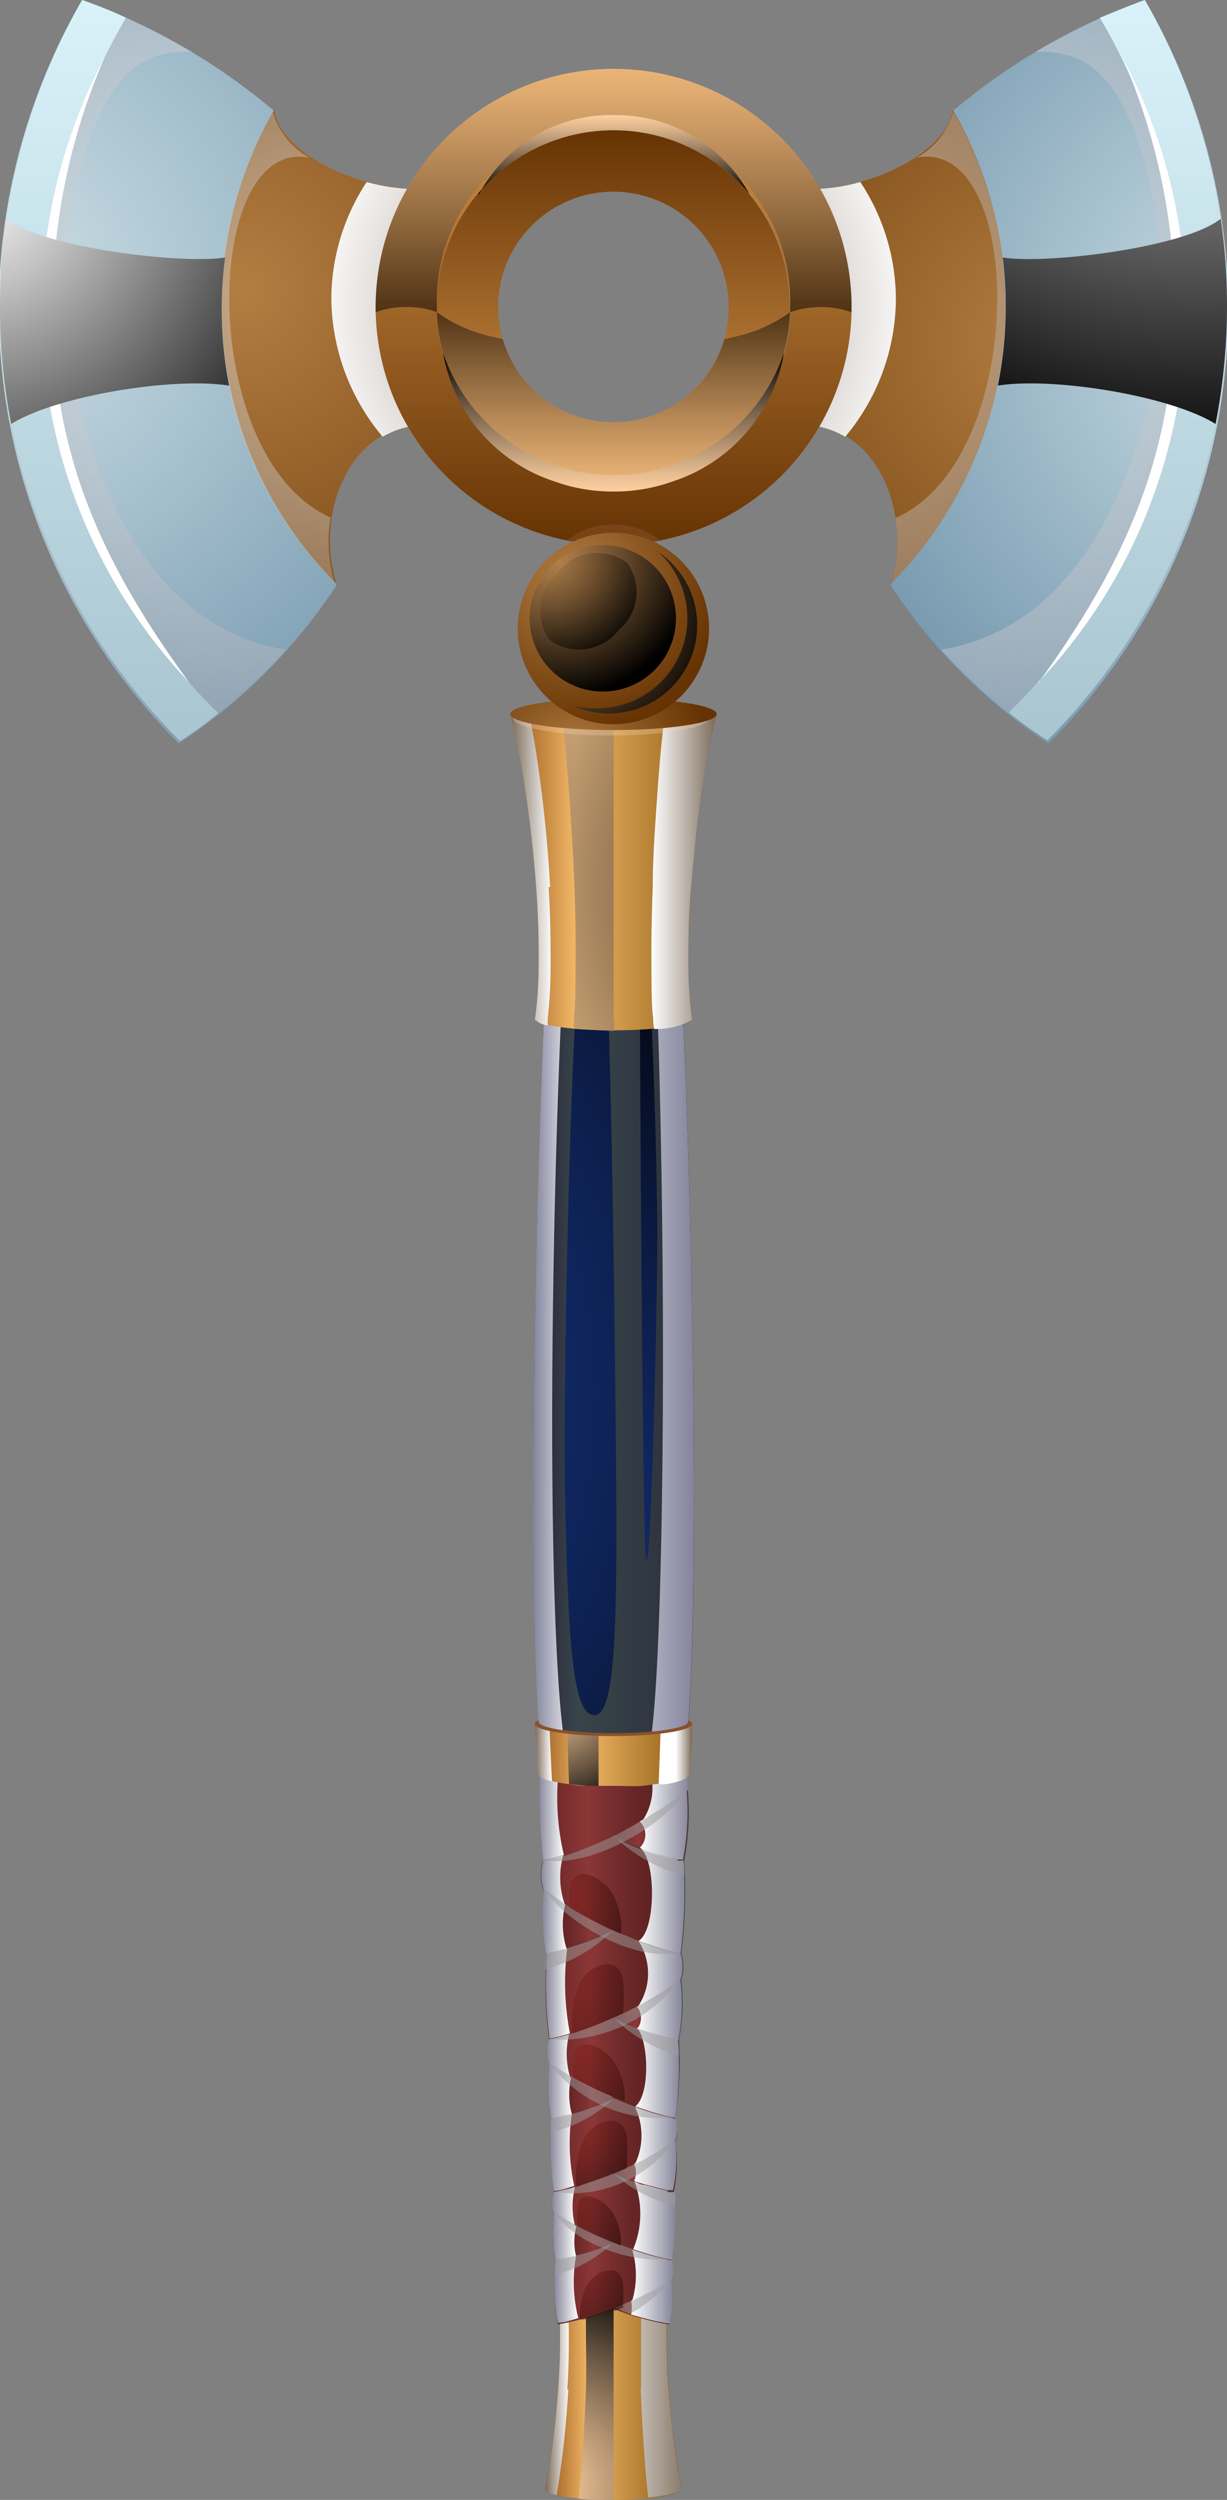<svg xmlns="http://www.w3.org/2000/svg" xmlns:xlink="http://www.w3.org/1999/xlink" viewBox="0 0 54.51 110.98"><rect x="0" y="0" width="54.51" height="110.98" fill="#808080" stroke="none"/><defs><linearGradient id="New_Gradient_Swatch_189" x1="24.22" y1="106.24" x2="30.3" y2="106.24" gradientUnits="userSpaceOnUse"><stop offset="0" stop-color="#94561c"/><stop offset="0.31" stop-color="#f0b665"/><stop offset="1" stop-color="#875810"/></linearGradient><linearGradient id="linear-gradient" x1="24.22" y1="106.23" x2="25.32" y2="106.23" gradientUnits="userSpaceOnUse"><stop offset="0" stop-color="#7b6a58"/><stop offset="0.62" stop-color="#cfc9c3"/><stop offset="1" stop-color="#fff"/></linearGradient><linearGradient id="linear-gradient-2" x1="26.27" y1="106.24" x2="30.83" y2="106.24" gradientUnits="userSpaceOnUse"><stop offset="0" stop-color="#fff"/><stop offset="0.38" stop-color="#cfc9c3"/><stop offset="1" stop-color="#7b6a58"/></linearGradient><radialGradient id="radial-gradient" cx="24.28" cy="110.35" r="9.64" gradientUnits="userSpaceOnUse"><stop offset="0" stop-color="#fccf9f"/><stop offset="0.11" stop-color="#e9c093"/><stop offset="0.32" stop-color="#b89774"/><stop offset="0.63" stop-color="#6a5743"/><stop offset="1"/></radialGradient><linearGradient id="New_Gradient_Swatch_187" x1="24.04" y1="84.1" x2="30.42" y2="84.1" gradientUnits="userSpaceOnUse"><stop offset="0" stop-color="#662323"/><stop offset="0.33" stop-color="#8c3737"/><stop offset="0.42" stop-color="#7f3131"/><stop offset="0.63" stop-color="#692727"/><stop offset="0.83" stop-color="#5c2020"/><stop offset="1" stop-color="#571e1e"/></linearGradient><linearGradient id="linear-gradient-3" x1="24.11" y1="85.29" x2="27.27" y2="85.29" gradientUnits="userSpaceOnUse"><stop offset="0" stop-color="#571e1e"/><stop offset="0.17" stop-color="#5c2020"/><stop offset="0.37" stop-color="#692727"/><stop offset="0.58" stop-color="#7f3131"/><stop offset="0.67" stop-color="#8c3737"/><stop offset="1" stop-color="#662323"/></linearGradient><linearGradient id="New_Gradient_Swatch_187-2" x1="24.22" y1="88.11" x2="30.32" y2="88.11" xlink:href="#New_Gradient_Swatch_187"/><linearGradient id="New_Gradient_Swatch_187-3" x1="27.23" y1="89.21" x2="30.28" y2="89.21" xlink:href="#New_Gradient_Swatch_187"/><linearGradient id="New_Gradient_Swatch_187-4" x1="27.23" y1="81.03" x2="30.57" y2="81.03" xlink:href="#New_Gradient_Swatch_187"/><linearGradient id="New_Gradient_Swatch_187-5" x1="23.94" y1="80.27" x2="30.56" y2="80.27" xlink:href="#New_Gradient_Swatch_187"/><linearGradient id="New_Gradient_Swatch_187-6" x1="24.31" y1="91.81" x2="30.17" y2="91.81" xlink:href="#New_Gradient_Swatch_187"/><linearGradient id="linear-gradient-4" x1="24.34" y1="92.82" x2="27.27" y2="92.82" xlink:href="#linear-gradient-3"/><linearGradient id="New_Gradient_Swatch_187-7" x1="24.44" y1="95.24" x2="30.09" y2="95.24" xlink:href="#New_Gradient_Swatch_187"/><linearGradient id="New_Gradient_Swatch_187-8" x1="27.23" y1="96.17" x2="30.06" y2="96.17" xlink:href="#New_Gradient_Swatch_187"/><linearGradient id="New_Gradient_Swatch_187-9" x1="24.53" y1="98.41" x2="29.97" y2="98.41" xlink:href="#New_Gradient_Swatch_187"/><linearGradient id="linear-gradient-5" x1="24.55" y1="99.28" x2="27.27" y2="99.28" xlink:href="#linear-gradient-3"/><linearGradient id="New_Gradient_Swatch_187-10" x1="24.62" y1="101.36" x2="29.89" y2="101.36" xlink:href="#New_Gradient_Swatch_187"/><linearGradient id="New_Gradient_Swatch_187-11" x1="27.23" y1="102.17" x2="29.86" y2="102.17" xlink:href="#New_Gradient_Swatch_187"/><linearGradient id="linear-gradient-6" x1="23.94" y1="80.27" x2="25.05" y2="80.27" gradientUnits="userSpaceOnUse"><stop offset="0" stop-color="#88889c"/><stop offset="1" stop-color="#fff"/></linearGradient><linearGradient id="linear-gradient-7" x1="24.04" y1="83.45" x2="25.12" y2="83.45" xlink:href="#linear-gradient-6"/><linearGradient id="linear-gradient-8" x1="24.31" y1="91.26" x2="25.35" y2="91.26" xlink:href="#linear-gradient-6"/><linearGradient id="linear-gradient-9" x1="24.34" y1="92.82" x2="25.41" y2="92.82" xlink:href="#linear-gradient-6"/><linearGradient id="linear-gradient-10" x1="24.44" y1="95.58" x2="25.51" y2="95.58" xlink:href="#linear-gradient-6"/><linearGradient id="linear-gradient-11" x1="24.53" y1="97.94" x2="25.56" y2="97.94" xlink:href="#linear-gradient-6"/><linearGradient id="linear-gradient-12" x1="24.55" y1="99.28" x2="25.6" y2="99.28" xlink:href="#linear-gradient-6"/><linearGradient id="linear-gradient-13" x1="24.62" y1="101.65" x2="25.69" y2="101.65" xlink:href="#linear-gradient-6"/><linearGradient id="linear-gradient-14" x1="24.11" y1="85.29" x2="25.18" y2="85.29" xlink:href="#linear-gradient-6"/><linearGradient id="linear-gradient-15" x1="24.22" y1="88.52" x2="25.3" y2="88.52" xlink:href="#linear-gradient-6"/><linearGradient id="New_Gradient_Swatch_186" x1="28.52" y1="79.37" x2="30.56" y2="79.37" gradientUnits="userSpaceOnUse"><stop offset="0" stop-color="#fff"/><stop offset="1" stop-color="#88889c"/></linearGradient><linearGradient id="New_Gradient_Swatch_186-2" x1="28.44" y1="81.03" x2="30.57" y2="81.03" xlink:href="#New_Gradient_Swatch_186"/><linearGradient id="New_Gradient_Swatch_186-3" x1="28.37" y1="84.38" x2="30.42" y2="84.38" xlink:href="#New_Gradient_Swatch_186"/><linearGradient id="New_Gradient_Swatch_186-4" x1="28.34" y1="87.6" x2="30.32" y2="87.6" xlink:href="#New_Gradient_Swatch_186"/><linearGradient id="New_Gradient_Swatch_186-5" x1="28.28" y1="89.21" x2="30.28" y2="89.21" xlink:href="#New_Gradient_Swatch_186"/><linearGradient id="New_Gradient_Swatch_186-6" x1="28.22" y1="92.04" x2="30.17" y2="92.04" xlink:href="#New_Gradient_Swatch_186"/><linearGradient id="New_Gradient_Swatch_186-7" x1="28.18" y1="94.81" x2="30.09" y2="94.81" xlink:href="#New_Gradient_Swatch_186"/><linearGradient id="New_Gradient_Swatch_186-8" x1="28.15" y1="96.17" x2="30.06" y2="96.17" xlink:href="#New_Gradient_Swatch_186"/><linearGradient id="New_Gradient_Swatch_186-9" x1="28.09" y1="98.6" x2="29.97" y2="98.6" xlink:href="#New_Gradient_Swatch_186"/><linearGradient id="New_Gradient_Swatch_186-10" x1="28.05" y1="101" x2="29.89" y2="101" xlink:href="#New_Gradient_Swatch_186"/><linearGradient id="New_Gradient_Swatch_186-11" x1="28.03" y1="102.17" x2="29.86" y2="102.17" xlink:href="#New_Gradient_Swatch_186"/><radialGradient id="radial-gradient-2" cx="23.45" cy="99.29" r="5.94" gradientUnits="userSpaceOnUse"><stop offset="0" stop-color="#e6332a"/><stop offset="1"/></radialGradient><radialGradient id="radial-gradient-3" cx="22.73" cy="96.28" r="6.52" xlink:href="#radial-gradient-2"/><radialGradient id="radial-gradient-4" cx="23.78" cy="93.37" r="5.61" xlink:href="#radial-gradient-2"/><radialGradient id="radial-gradient-5" cx="22.85" cy="90.22" r="7.01" xlink:href="#radial-gradient-2"/><radialGradient id="radial-gradient-6" cx="22.46" cy="87.53" r="7.03" xlink:href="#radial-gradient-2"/><radialGradient id="radial-gradient-7" cx="22.71" cy="84.13" r="6.03" xlink:href="#radial-gradient-2"/><linearGradient id="New_Gradient_Swatch_189-2" x1="23.76" y1="77.9" x2="30.75" y2="77.9" xlink:href="#New_Gradient_Swatch_189"/><linearGradient id="linear-gradient-16" x1="23.76" y1="77.78" x2="24.52" y2="77.78" xlink:href="#linear-gradient"/><linearGradient id="linear-gradient-17" x1="29.26" y1="77.85" x2="30.75" y2="77.85" gradientUnits="userSpaceOnUse"><stop offset="0.51" stop-color="#fff"/><stop offset="0.7" stop-color="#cfc9c3"/><stop offset="1" stop-color="#7b6a58"/></linearGradient><radialGradient id="radial-gradient-8" cx="24.41" cy="75.28" r="5.54" xlink:href="#radial-gradient"/><linearGradient id="New_Gradient_Swatch_198" x1="23.69" y1="55.3" x2="30.83" y2="55.3" gradientUnits="userSpaceOnUse"><stop offset="0" stop-color="#281f36"/><stop offset="0.27" stop-color="#37454a"/><stop offset="1" stop-color="#2c2f3b"/></linearGradient><linearGradient id="New_Gradient_Swatch_200" x1="25.45" y1="55.26" x2="30.83" y2="55.26" gradientUnits="userSpaceOnUse"><stop offset="0" stop-color="#fff"/><stop offset="1" stop-color="#83839c"/></linearGradient><linearGradient id="linear-gradient-18" x1="23.69" y1="55.23" x2="25.7" y2="55.23" gradientUnits="userSpaceOnUse"><stop offset="0" stop-color="#83839c"/><stop offset="1" stop-color="#fff"/></linearGradient><radialGradient id="New_Gradient_Swatch_199" cx="6.06" cy="61.92" r="40.53" gradientUnits="userSpaceOnUse"><stop offset="0" stop-color="#1d48b5"/><stop offset="1"/></radialGradient><radialGradient id="New_Gradient_Swatch_199-2" cx="12.4" cy="71.03" r="35.85" xlink:href="#New_Gradient_Swatch_199"/><radialGradient id="radial-gradient-9" cx="10.71" cy="12.81" r="23.33" gradientUnits="userSpaceOnUse"><stop offset="0" stop-color="#b37e42"/><stop offset="1" stop-color="#663303"/></radialGradient><radialGradient id="radial-gradient-10" cx="46.64" cy="15.12" r="22.03" xlink:href="#radial-gradient-9"/><radialGradient id="radial-gradient-11" cx="-0.56" cy="12.69" r="32.19" gradientUnits="userSpaceOnUse"><stop offset="0" stop-color="#cfe2e8"/><stop offset="1" stop-color="#5c839e"/></radialGradient><radialGradient id="radial-gradient-12" cx="17.11" cy="14.24" r="18.7" xlink:href="#linear-gradient-2"/><radialGradient id="radial-gradient-13" cx="29.37" cy="13.14" r="27.94" xlink:href="#linear-gradient-2"/><radialGradient id="radial-gradient-14" cx="57.28" cy="14.51" r="28.27" xlink:href="#radial-gradient-11"/><linearGradient id="linear-gradient-19" x1="4.85" y1="32.9" x2="4.85" gradientUnits="userSpaceOnUse"><stop offset="0" stop-color="#a9c5cf"/><stop offset="1" stop-color="#d9f2fa"/></linearGradient><radialGradient id="New_Gradient_Swatch_165" cx="14.51" cy="12.19" r="29.32" gradientUnits="userSpaceOnUse"><stop offset="0" stop-color="#fff"/><stop offset="0.46" stop-color="#c3c6cd"/><stop offset="1" stop-color="#787e8f"/></radialGradient><radialGradient id="New_Gradient_Swatch_165-2" cx="35.68" cy="13.16" r="35.37" xlink:href="#New_Gradient_Swatch_165"/><linearGradient id="linear-gradient-20" x1="49.66" y1="32.9" x2="49.66" xlink:href="#linear-gradient-19"/><radialGradient id="radial-gradient-15" cx="-1.46" cy="8.13" r="18.51" gradientUnits="userSpaceOnUse"><stop offset="0" stop-color="#fff"/><stop offset="0.25" stop-color="#c3c3c3"/><stop offset="0.83" stop-color="#2d2d2d"/><stop offset="1"/></radialGradient><radialGradient id="radial-gradient-16" cx="53.33" cy="-7.9" r="29" xlink:href="#radial-gradient-15"/><radialGradient id="radial-gradient-17" cx="27.26" cy="13.73" r="13.59" xlink:href="#linear-gradient"/><linearGradient id="linear-gradient-21" x1="27.26" y1="24.2" x2="27.26" y2="3.06" gradientUnits="userSpaceOnUse"><stop offset="0" stop-color="#663303"/><stop offset="1" stop-color="#d99950"/></linearGradient><linearGradient id="linear-gradient-22" x1="27.26" y1="21.48" x2="27.26" y2="5.78" gradientUnits="userSpaceOnUse"><stop offset="0" stop-color="#d99950"/><stop offset="1" stop-color="#663303"/></linearGradient><linearGradient id="linear-gradient-23" x1="27.26" y1="13.86" x2="27.26" y2="3.06" gradientUnits="userSpaceOnUse"><stop offset="0"/><stop offset="0.37" stop-color="#6a5743"/><stop offset="0.68" stop-color="#b89774"/><stop offset="0.89" stop-color="#e9c093"/><stop offset="1" stop-color="#fccf9f"/></linearGradient><linearGradient id="linear-gradient-24" x1="27.26" y1="21.48" x2="27.26" y2="13.86" xlink:href="#radial-gradient"/><linearGradient id="linear-gradient-25" x1="27.26" y1="21.82" x2="27.26" y2="15.66" xlink:href="#radial-gradient"/><linearGradient id="New_Gradient_Swatch_189-3" x1="22.67" y1="38.46" x2="31.84" y2="38.46" xlink:href="#New_Gradient_Swatch_189"/><linearGradient id="linear-gradient-26" x1="22.67" y1="38.61" x2="24.54" y2="38.61" xlink:href="#linear-gradient"/><linearGradient id="linear-gradient-27" x1="28.92" y1="38.69" x2="31.84" y2="38.69" xlink:href="#linear-gradient-2"/><radialGradient id="radial-gradient-18" cx="37.25" cy="39.36" r="19.76" xlink:href="#linear-gradient-23"/><radialGradient id="radial-gradient-19" cx="25.6" cy="33.72" r="5.84" xlink:href="#radial-gradient-9"/><radialGradient id="radial-gradient-20" cx="25.43" cy="25.69" r="6.74" xlink:href="#radial-gradient-9"/><radialGradient id="radial-gradient-21" cx="24.83" cy="24.89" r="6.08" gradientUnits="userSpaceOnUse"><stop offset="0" stop-color="#b17f4a"/><stop offset="0.14" stop-color="#9e7242"/><stop offset="0.43" stop-color="#6e4f2e"/><stop offset="0.84" stop-color="#20170d"/><stop offset="1"/></radialGradient><radialGradient id="radial-gradient-22" cx="24.38" cy="24.75" r="5.04" xlink:href="#radial-gradient-21"/><radialGradient id="radial-gradient-23" cx="25.17" cy="27.03" r="6.74" xlink:href="#radial-gradient-21"/><linearGradient id="linear-gradient-28" x1="27.26" y1="8.61" x2="27.26" y2="5.11" xlink:href="#linear-gradient-23"/></defs><g style="isolation:isolate"><g id="Calque_2" data-name="Calque 2"><g id="Layer_1" data-name="Layer 1"><path d="M30.3,110.51c-.1-.48-.19-1-.27-1.55-.14-.93-.25-1.94-.32-2.91s-.09-1.78-.08-2.48a13.58,13.58,0,0,1,.11-1.66v0c0-.21-1.12-.38-2.49-.38s-2.49.17-2.49.38v0a10.43,10.43,0,0,1,.11,1.65c0,.71,0,1.53-.08,2.49s-.18,2-.31,2.91c-.08.55-.17,1.07-.27,1.55h0c0,.26,1.36.47,3,.47s3-.21,3-.47Z" style="fill-rule:evenodd;fill:url(#New_Gradient_Swatch_189)"/><path d="M25.25,106.05c-.06,1-.15,2-.26,2.91-.08.65-.17,1.26-.26,1.81-.32-.07-.51-.16-.51-.26h0c.1-.48.19-1,.27-1.55.13-.92.24-1.94.31-2.91s.09-1.78.08-2.49a10.71,10.71,0,0,0-.11-1.67s0,0,0,0a.79.79,0,0,1,.4-.17l0,.21a14.22,14.22,0,0,1,.1,1.67c0,.71,0,1.55-.07,2.49Z" style="fill-rule:evenodd;mix-blend-mode:multiply;fill:url(#linear-gradient)"/><path d="M28.48,106.05c0-.93,0-1.78,0-2.48s0-1.25.06-1.68c0,0,0-.24,0-.33a2.35,2.35,0,0,1,1.19.29s0,0,0,0a11.93,11.93,0,0,0-.12,1.68c0,.7,0,1.52.08,2.48s.18,2,.32,2.91c.08.55.17,1.07.27,1.55,0,.17-.6.32-1.48.4-.07-.58-.13-1.24-.18-2-.07-.93-.12-1.92-.16-2.91Z" style="fill-rule:evenodd;mix-blend-mode:multiply;fill:url(#linear-gradient-2)"/><path d="M27.26,101.89V111a14.65,14.65,0,0,1-1.56-.07c.06-.58.12-1.24.17-2,.07-.92.13-1.92.16-2.91s0-1.78,0-2.49,0-1.24-.06-1.67c0,0,0-.22,0-.33.37,0,.81,0,1.28,0h0v.38Z" style="fill-rule:evenodd;mix-blend-mode:screen;fill:url(#radial-gradient)"/><path d="M27.26,101.51c1.36,0,2.47.17,2.47.38s-1.11.38-2.47.38-2.48-.17-2.48-.38,1.11-.38,2.48-.38Z" style="fill:#8a512b;fill-rule:evenodd"/><path d="M29.8,101.19a5.72,5.72,0,0,1-.06,2,12,12,0,0,1-1.22-.27,8.25,8.25,0,0,1-1.27-.44c-.44.17-.88.32-1.3.44a11.23,11.23,0,0,1-1.17.27,10.22,10.22,0,0,1-.1-2.82,6.08,6.08,0,0,1-.06-2.12,1.3,1.3,0,0,1,0-.91,15.4,15.4,0,0,1-.11-3.26,7.46,7.46,0,0,1-.08-2.44h0a1.64,1.64,0,0,1,0-1.07,19.21,19.21,0,0,1-.11-3.8,9.6,9.6,0,0,1-.11-2.87h0a2.06,2.06,0,0,1,0-1.25h0A26,26,0,0,1,24,77.94h6.56c0,.51,0,1,0,1.52a11.18,11.18,0,0,1-.16,3.14,21.84,21.84,0,0,1-.13,4.13,1.81,1.81,0,0,1,0,1.15h0a8.42,8.42,0,0,1-.1,2.64A16.51,16.51,0,0,1,30,94.05a1.44,1.44,0,0,1,0,1,6.77,6.77,0,0,1-.07,2.28,13.31,13.31,0,0,1-.11,3,1.14,1.14,0,0,1,0,.85Z" style="fill:#4d4d4d;fill-rule:evenodd"/><path d="M30.36,82.6a13.18,13.18,0,0,1-1.52-.42,9.6,9.6,0,0,1-1.6-.71,17.29,17.29,0,0,1-1.65.7,11,11,0,0,1-1.47.43,2.06,2.06,0,0,0,0,1.25,10.05,10.05,0,0,0,1.4,1,17.72,17.72,0,0,0,1.68.87,16.89,16.89,0,0,0,1.58.64,10,10,0,0,0,1.41.4,21.82,21.82,0,0,0,.13-4.13Z" style="fill-rule:evenodd;fill:url(#New_Gradient_Swatch_187)"/><path d="M27.27,85.69a16.58,16.58,0,0,1-1.68-.87,10.32,10.32,0,0,1-1.42-1,9.69,9.69,0,0,0,.11,2.88,11,11,0,0,0,1.45-.39,8.79,8.79,0,0,0,1.54-.65Z" style="fill-rule:evenodd;fill:url(#linear-gradient-3)"/><path d="M24.28,86.73a10.62,10.62,0,0,0,1.45-.39,8.79,8.79,0,0,0,1.54-.65,16.89,16.89,0,0,0,1.58.64,11.18,11.18,0,0,0,1.38.4,1.81,1.81,0,0,1,0,1.15,10.53,10.53,0,0,1-1.35.89,17.23,17.23,0,0,1-1.61.8c-.51.23-1,.43-1.52.6a9.9,9.9,0,0,1-1.36.36,19.21,19.21,0,0,1-.11-3.8Z" style="fill-rule:evenodd;fill:url(#New_Gradient_Swatch_187-2)"/><path d="M27.23,89.57a16.26,16.26,0,0,0,1.62-.8,10,10,0,0,0,1.36-.89,8.51,8.51,0,0,1-.1,2.65,12.29,12.29,0,0,1-1.39-.35,9.31,9.31,0,0,1-1.49-.61Z" style="fill-rule:evenodd;fill:url(#New_Gradient_Swatch_187-3)"/><path d="M27.23,81.47a16.41,16.41,0,0,0,1.76-1,11.07,11.07,0,0,0,1.53-1.06,11.18,11.18,0,0,1-.16,3.14,13.76,13.76,0,0,1-1.52-.42,10.09,10.09,0,0,1-1.61-.71Z" style="fill-rule:evenodd;fill:url(#New_Gradient_Swatch_187-4)"/><path d="M24.14,82.6a10.73,10.73,0,0,0,1.48-.43,16.41,16.41,0,0,0,1.66-.7,16.41,16.41,0,0,0,1.76-1,11,11,0,0,0,1.48-1.06c0-.49,0-1,0-1.52H24a26.08,26.08,0,0,0,.14,4.66Z" style="fill-rule:evenodd;fill:url(#New_Gradient_Swatch_187-5)"/><path d="M30.11,90.53a12.42,12.42,0,0,1-1.4-.35,9.09,9.09,0,0,1-1.47-.61c-.51.23-1,.43-1.52.6a9.58,9.58,0,0,1-1.33.36,1.64,1.64,0,0,0,0,1.07,10.69,10.69,0,0,0,1.29.82c.49.26,1,.52,1.55.74s1,.4,1.46.55a10.51,10.51,0,0,0,1.3.34,16.51,16.51,0,0,0,.11-3.52Z" style="fill-rule:evenodd;fill:url(#New_Gradient_Swatch_187-6)"/><path d="M27.27,93.16a17.07,17.07,0,0,1-1.55-.74,9.61,9.61,0,0,1-1.31-.82,7.53,7.53,0,0,0,.08,2.45,11.4,11.4,0,0,0,1.35-.33,9.44,9.44,0,0,0,1.43-.56Z" style="fill-rule:evenodd;fill:url(#linear-gradient-4)"/><path d="M24.49,94.05a11.52,11.52,0,0,0,1.36-.33,9.75,9.75,0,0,0,1.42-.56c.49.21,1,.4,1.46.55a10.16,10.16,0,0,0,1.27.34,1.44,1.44,0,0,1,0,1,10.49,10.49,0,0,1-1.23.77c-.47.24-1,.48-1.49.68s-1,.37-1.41.51a11.11,11.11,0,0,1-1.26.32,15.4,15.4,0,0,1-.11-3.26Z" style="fill-rule:evenodd;fill:url(#New_Gradient_Swatch_187-7)"/><path d="M27.23,96.48a15.85,15.85,0,0,0,1.5-.68A9.51,9.51,0,0,0,30,95a6.77,6.77,0,0,1-.07,2.28A12.71,12.71,0,0,1,28.61,97a9.12,9.12,0,0,1-1.38-.52Z" style="fill-rule:evenodd;fill:url(#New_Gradient_Swatch_187-8)"/><path d="M29.92,97.31A12.85,12.85,0,0,1,28.6,97a8.88,8.88,0,0,1-1.36-.52q-.72.3-1.41.51a10.73,10.73,0,0,1-1.23.32,1.3,1.3,0,0,0,0,.91,8.5,8.5,0,0,0,1.19.71,15.49,15.49,0,0,0,1.43.64c.46.18.92.34,1.36.47a10.12,10.12,0,0,0,1.21.3,13.31,13.31,0,0,0,.11-3Z" style="fill-rule:evenodd;fill:url(#New_Gradient_Swatch_187-9)"/><path d="M27.27,99.57a14.57,14.57,0,0,1-1.44-.64,8.8,8.8,0,0,1-1.21-.71,6.08,6.08,0,0,0,.06,2.12,11.06,11.06,0,0,0,1.26-.29,9.09,9.09,0,0,0,1.33-.48Z" style="fill-rule:evenodd;fill:url(#linear-gradient-5)"/><path d="M24.68,100.34a11.19,11.19,0,0,0,1.27-.29,9.4,9.4,0,0,0,1.32-.48c.45.18.92.34,1.35.47a10.36,10.36,0,0,0,1.19.3,1.14,1.14,0,0,1,0,.85,8.55,8.55,0,0,1-1.15.66c-.43.21-.91.42-1.38.6s-.89.31-1.32.44a11.23,11.23,0,0,1-1.17.27,10.22,10.22,0,0,1-.1-2.82Z" style="fill-rule:evenodd;fill:url(#New_Gradient_Swatch_187-10)"/><path d="M27.23,102.45c.48-.18,1-.39,1.4-.6a9.57,9.57,0,0,0,1.17-.66,5.72,5.72,0,0,1-.06,2,12,12,0,0,1-1.22-.27,10.29,10.29,0,0,1-1.29-.44Z" style="fill-rule:evenodd;fill:url(#New_Gradient_Swatch_187-11)"/><path d="M24.91,77.94H24a26,26,0,0,0,.14,4.65h0c.28-.06.59-.14.91-.24h0a11.16,11.16,0,0,1-.14-4.41Z" style="fill-rule:evenodd;mix-blend-mode:multiply;fill:url(#linear-gradient-6)"/><path d="M25.05,82.36c-.32.1-.63.18-.91.24h0a2.06,2.06,0,0,0,0,1.25h0a11.16,11.16,0,0,0,.95.69,3.67,3.67,0,0,1-.07-2.18Z" style="fill-rule:evenodd;mix-blend-mode:multiply;fill:url(#linear-gradient-7)"/><path d="M25.3,90.31c-.32.09-.63.17-.91.22a1.64,1.64,0,0,0,0,1.07h0c.27.2.59.41.94.62a3.66,3.66,0,0,1-.05-1.91Z" style="fill-rule:evenodd;mix-blend-mode:multiply;fill:url(#linear-gradient-8)"/><path d="M25.35,92.22c-.35-.21-.67-.42-.94-.62h0a7.46,7.46,0,0,0,.08,2.44l.26,0c.21,0,.43-.1.66-.16a3.41,3.41,0,0,1-.05-1.61Z" style="fill-rule:evenodd;mix-blend-mode:multiply;fill:url(#linear-gradient-9)"/><path d="M24.75,94l-.26,0a15.4,15.4,0,0,0,.11,3.26c.29,0,.58-.13.91-.22a9,9,0,0,1-.1-3.24l-.66.15Z" style="fill-rule:evenodd;mix-blend-mode:multiply;fill:url(#linear-gradient-10)"/><path d="M25.51,97.1c-.32.09-.63.16-.91.21a1.3,1.3,0,0,0,0,.91,8,8,0,0,0,.94.57,3.54,3.54,0,0,1,0-1.69Z" style="fill-rule:evenodd;mix-blend-mode:multiply;fill:url(#linear-gradient-11)"/><path d="M25.56,98.8a8,8,0,0,1-.94-.58,6.08,6.08,0,0,0,.06,2.12l.24,0,.68-.15a2.72,2.72,0,0,1,0-1.34Z" style="fill-rule:evenodd;mix-blend-mode:multiply;fill:url(#linear-gradient-12)"/><path d="M25.6,100.14l-.68.15-.24,0a10.22,10.22,0,0,0,.1,2.82c.28,0,.59-.11.91-.2a6.69,6.69,0,0,1-.09-2.82Zm-.66.15h0Z" style="fill-rule:evenodd;mix-blend-mode:multiply;fill:url(#linear-gradient-13)"/><path d="M25.1,86.54l.08,0-.08,0Zm-.82.19c.25,0,.53-.11.82-.19l.08,0a3.64,3.64,0,0,1-.07-2h0a11.16,11.16,0,0,1-.95-.69h0a9.6,9.6,0,0,0,.11,2.87Z" style="fill-rule:evenodd;mix-blend-mode:multiply;fill:url(#linear-gradient-14)"/><path d="M25.18,86.51l-.08,0h0c-.29.08-.56.14-.8.19a19.21,19.21,0,0,0,.11,3.8,7.14,7.14,0,0,0,.91-.23,12,12,0,0,1-.12-3.79Zm0,0-.08,0,.08,0Z" style="fill-rule:evenodd;mix-blend-mode:multiply;fill:url(#linear-gradient-15)"/><path d="M30.56,77.94h-2a2.61,2.61,0,0,1,0,2.86c.16-.09.32-.18.47-.28a11.07,11.07,0,0,0,1.53-1.06c0-.49,0-1,0-1.52Z" style="fill-rule:evenodd;mix-blend-mode:multiply;fill:url(#New_Gradient_Swatch_186)"/><path d="M30.52,79.46A11,11,0,0,1,29,80.52l-.58.34a.81.81,0,0,1,0,1.17l.4.15c.46.15.9.28,1.29.37l.23,0a11.18,11.18,0,0,0,.16-3.14Z" style="fill-rule:evenodd;mix-blend-mode:multiply;fill:url(#New_Gradient_Swatch_186-2)"/><path d="M30.11,82.55c-.39-.09-.83-.22-1.27-.37-.14-.05-.27-.09-.4-.15.73.57.69,3.69-.07,4.13l.48.17a11.18,11.18,0,0,0,1.38.4,21.84,21.84,0,0,0,.13-4.13l-.25,0Z" style="fill-rule:evenodd;mix-blend-mode:multiply;fill:url(#New_Gradient_Swatch_186-3)"/><path d="M30.23,86.73a10,10,0,0,1-1.41-.4l-.46-.17a2.64,2.64,0,0,1,0,2.89c.18-.09.35-.18.51-.28a10,10,0,0,0,1.36-.89h0a1.81,1.81,0,0,0,0-1.15Z" style="fill-rule:evenodd;mix-blend-mode:multiply;fill:url(#New_Gradient_Swatch_186-4)"/><path d="M30.21,87.89a9.59,9.59,0,0,1-1.33.88l-.58.31a.8.8,0,0,1,0,1l.44.15c.39.12.76.22,1.1.29l.29.06a8.42,8.42,0,0,0,.1-2.64Z" style="fill-rule:evenodd;mix-blend-mode:multiply;fill:url(#New_Gradient_Swatch_186-5)"/><path d="M29.81,90.47a11.3,11.3,0,0,1-1.1-.29L28.28,90c.54.53.62,3-.06,3.51l.51.17a10.16,10.16,0,0,0,1.27.34,16.51,16.51,0,0,0,.11-3.52l-.3-.06Z" style="fill-rule:evenodd;mix-blend-mode:multiply;fill:url(#New_Gradient_Swatch_186-6)"/><path d="M30,94.05a10.51,10.51,0,0,1-1.3-.34l-.49-.17a2.92,2.92,0,0,1,0,2.53l.55-.27A9.51,9.51,0,0,0,30,95a1.44,1.44,0,0,0,0-1Z" style="fill-rule:evenodd;mix-blend-mode:multiply;fill:url(#New_Gradient_Swatch_186-7)"/><path d="M30,95a10.49,10.49,0,0,1-1.23.77l-.6.29a.92.92,0,0,1,0,.76c.15.06.31.1.46.15l1,.26.27,0A6.77,6.77,0,0,0,30,95Z" style="fill-rule:evenodd;mix-blend-mode:multiply;fill:url(#New_Gradient_Swatch_186-8)"/><path d="M29.64,97.26l-1-.26c-.15,0-.3-.09-.45-.15a4.1,4.1,0,0,1-.06,3l.53.17a10.36,10.36,0,0,0,1.19.3,13.31,13.31,0,0,0,.11-3l-.28,0Z" style="fill-rule:evenodd;mix-blend-mode:multiply;fill:url(#New_Gradient_Swatch_186-9)"/><path d="M29.81,100.34a10.12,10.12,0,0,1-1.21-.3l-.51-.16a4,4,0,0,1,0,2.24l.58-.27a9.57,9.57,0,0,0,1.17-.66,1.14,1.14,0,0,0,0-.85Z" style="fill-rule:evenodd;mix-blend-mode:multiply;fill:url(#New_Gradient_Swatch_186-10)"/><path d="M29.8,101.19a8.55,8.55,0,0,1-1.15.66l-.61.28a1.62,1.62,0,0,1,0,.62l.49.14a12,12,0,0,0,1.22.27,5.72,5.72,0,0,0,.06-2Z" style="fill-rule:evenodd;mix-blend-mode:multiply;fill:url(#New_Gradient_Swatch_186-11)"/><path d="M24.17,83.85c.78,1.3,3.72,3.22,6,2.86a12.71,12.71,0,0,1-1.39-.4c-.51-.18-1-.39-1.59-.64a17.54,17.54,0,0,1-1.67-.87,11.41,11.41,0,0,1-1.38-1Z" style="fill:#9d9d9c;fill-rule:evenodd;opacity:0.5;mix-blend-mode:multiply"/><path d="M28.86,88.77a15.08,15.08,0,0,1-1.61.8c-.51.23-1,.43-1.51.6a9.9,9.9,0,0,1-1.36.36,6.64,6.64,0,0,0,5.83-2.65,9.87,9.87,0,0,1-1.35.89Z" style="fill:#9d9d9c;fill-rule:evenodd;opacity:0.5;mix-blend-mode:multiply"/><path d="M27.18,93.06c-.53-.22-1.06-.48-1.55-.74a12.79,12.79,0,0,1-1.27-.8A6.15,6.15,0,0,0,29.94,94a10.51,10.51,0,0,1-1.3-.34c-.47-.15-1-.34-1.46-.55Z" style="fill:#9d9d9c;fill-rule:evenodd;opacity:0.5;mix-blend-mode:multiply"/><path d="M28.76,95.8c-.47.24-1,.48-1.49.68s-1,.37-1.41.51a11.11,11.11,0,0,1-1.26.32A5.67,5.67,0,0,0,30,95a10.49,10.49,0,0,1-1.23.77Z" style="fill:#9d9d9c;fill-rule:evenodd;opacity:0.5;mix-blend-mode:multiply"/><path d="M28.6,100c-.44-.13-.9-.29-1.36-.47a15.49,15.49,0,0,1-1.43-.64,8.5,8.5,0,0,1-1.19-.71c.66,1.16,3,2.3,5.19,2.12a10.12,10.12,0,0,1-1.21-.3Z" style="fill:#9d9d9c;fill-rule:evenodd;opacity:0.5;mix-blend-mode:multiply"/><path d="M24.14,82.59c2.43.33,5.61-1.83,6.38-3.13A13.17,13.17,0,0,1,29,80.52a18.4,18.4,0,0,1-1.76,1c-.56.26-1.12.5-1.66.7a11,11,0,0,1-1.48.42Z" style="fill:#9d9d9c;fill-rule:evenodd;opacity:0.5;mix-blend-mode:multiply"/><path d="M28,102.72a6.88,6.88,0,0,0,1.84-1.53,8.55,8.55,0,0,1-1.15.66c-.43.21-.91.42-1.38.6h0a6.55,6.55,0,0,0,.71.27Z" style="fill:#9d9d9c;fill-rule:evenodd;opacity:0.5;mix-blend-mode:multiply"/><path d="M24.62,101a5.86,5.86,0,0,0,2.59-1.41l-.51.21q-.37.14-.75.24c-.35.1-.71.18-1,.24l-.24,0a5,5,0,0,0-.06.67Z" style="fill:#9d9d9c;fill-rule:evenodd;opacity:0.5;mix-blend-mode:multiply"/><path d="M27.3,96.52A6,6,0,0,0,30,97.91a4.36,4.36,0,0,0,0-.6l-.27,0c-.33-.07-.69-.16-1-.26-.18,0-.37-.11-.55-.18s-.51-.19-.75-.3Z" style="fill:#9d9d9c;fill-rule:evenodd;opacity:0.5;mix-blend-mode:multiply"/><path d="M24.44,94.67a6.13,6.13,0,0,0,2.82-1.5h0c-.19.09-.39.18-.6.26s-.54.2-.81.29a11.12,11.12,0,0,1-1.1.28l-.26,0a3.44,3.44,0,0,0,0,.62Z" style="fill:#9d9d9c;fill-rule:evenodd;opacity:0.5;mix-blend-mode:multiply"/><path d="M27.3,89.61a6.67,6.67,0,0,0,2.87,1.65,4.66,4.66,0,0,0-.06-.73l-.29-.06c-.34-.07-.72-.17-1.11-.29l-.6-.21q-.42-.16-.81-.36Z" style="fill:#9d9d9c;fill-rule:evenodd;opacity:0.5;mix-blend-mode:multiply"/><path d="M24.22,87.43a6.77,6.77,0,0,0,3-1.73h0a9.87,9.87,0,0,1-1.53.64h0l-.61.19c-.29.08-.57.14-.82.19a5.72,5.72,0,0,0-.06.7Z" style="fill:#9d9d9c;fill-rule:evenodd;opacity:0.5;mix-blend-mode:multiply"/><path d="M27.26,81.49a6.93,6.93,0,0,0,3.15,1.77c0-.26,0-.49-.05-.66l-.23,0c-.39-.09-.84-.22-1.29-.37a8.55,8.55,0,0,1-.95-.38,6.14,6.14,0,0,1-.63-.31Z" style="fill:#9d9d9c;fill-rule:evenodd;opacity:0.5;mix-blend-mode:multiply"/><path d="M27.68,102.27a6.45,6.45,0,0,0,0-.9.85.85,0,0,0-.19-.45.56.56,0,0,0-.22-.13.47.47,0,0,0-.17,0,1.05,1.05,0,0,0-.46.12,1.56,1.56,0,0,0-.53.46,2.91,2.91,0,0,0-.34,1.6l.19,0,.65-.21c.18-.05.35-.12.52-.18l.13,0h0l.07,0,.35-.14Z" style="fill-rule:evenodd;opacity:0.5;mix-blend-mode:screen;fill:url(#radial-gradient-2)"/><path d="M25.83,98.93c.44.22.93.44,1.42.63h0l.33.13a2.51,2.51,0,0,0-.38-1.5,1.91,1.91,0,0,0-.55-.51c-.48-.3-1-.25-1,.38a2.91,2.91,0,0,0,0,.78l.17.08Z" style="fill-rule:evenodd;opacity:0.5;mix-blend-mode:screen;fill:url(#radial-gradient-3)"/><path d="M25.83,97c.45-.14.93-.31,1.41-.5h0c.2-.07.4-.16.6-.25a8,8,0,0,0,0-1.39c-.09-.74-.67-.85-1.22-.57a1.67,1.67,0,0,0-.62.53,4.24,4.24,0,0,0-.4,2.27l.24-.08Z" style="fill-rule:evenodd;opacity:0.5;mix-blend-mode:screen;fill:url(#radial-gradient-4)"/><path d="M25.63,92.32c.49.26,1,.52,1.55.74l.57.23a2.92,2.92,0,0,0-.45-1.73,2,2,0,0,0-.63-.6c-.56-.34-1.13-.29-1.21.45a3.22,3.22,0,0,0,0,.82l.16.09Z" style="fill-rule:evenodd;opacity:0.5;mix-blend-mode:screen;fill:url(#radial-gradient-5)"/><path d="M25.72,90.17c.49-.16,1-.37,1.51-.59h0l.45-.2a8.08,8.08,0,0,0,0-1.47c-.1-.75-.67-.86-1.23-.57a1.76,1.76,0,0,0-.62.53,4.49,4.49,0,0,0-.4,2.39l.27-.08Z" style="fill-rule:evenodd;opacity:0.5;mix-blend-mode:screen;fill:url(#radial-gradient-6)"/><path d="M25.32,83.81a3.7,3.7,0,0,0,0,.88l.22.13a17.72,17.72,0,0,0,1.68.87l.37.17A3.12,3.12,0,0,0,27.17,84a2.15,2.15,0,0,0-.64-.6c-.56-.34-1.13-.29-1.21.44Z" style="fill-rule:evenodd;opacity:0.5;mix-blend-mode:screen;fill:url(#radial-gradient-7)"/><path d="M30.75,76.48c0,.73-.07,1.46-.12,2.18,0,.19-.22.29-.38.35a4.29,4.29,0,0,1-.71.16c-.34,0-.69.08-1,.11s-.84,0-1.25,0-.84,0-1.25,0-.69-.06-1-.11a4.65,4.65,0,0,1-.72-.16c-.15-.06-.36-.16-.37-.35-.06-.72-.1-1.45-.13-2.18Z" style="fill-rule:evenodd;fill:url(#New_Gradient_Swatch_189-2)"/><path d="M24.52,79.08l-.12-2.6h-.64l.13,2.18c0,.19.22.29.37.35l.26.07Z" style="fill-rule:evenodd;mix-blend-mode:multiply;fill:url(#linear-gradient-16)"/><path d="M29.36,76.48l-.1,2.73.28,0a4.29,4.29,0,0,0,.71-.16c.16-.06.36-.16.38-.34h0l.12-2.18Z" style="fill-rule:evenodd;mix-blend-mode:multiply;fill:url(#linear-gradient-17)"/><path d="M26.59,79.3l0-2.82h-1.4l.09,2.73.76.07.58,0Z" style="fill-rule:evenodd;mix-blend-mode:screen;fill:url(#radial-gradient-8)"/><path d="M27.26,76c1.93,0,3.49.24,3.49.53s-1.56.54-3.49.54-3.5-.24-3.5-.54,1.57-.53,3.5-.53Z" style="fill:#8a512b;fill-rule:evenodd"/><path d="M24.92,33.65h4.67c1.07,10.39,1.58,35.24,1,42.78,0,.28-1.49.51-3.32.51s-3.3-.23-3.32-.51c-.59-7.54-.09-32.39,1-42.78Z" style="fill-rule:evenodd;fill:url(#New_Gradient_Swatch_198)"/><path d="M25.45,33.65a4.49,4.49,0,0,1,3.43,4.43c.74,10.82.76,33.17.08,38.79,1-.09,1.6-.25,1.62-.44.59-7.54.08-32.39-1-42.78Z" style="fill-rule:evenodd;mix-blend-mode:multiply;fill:url(#New_Gradient_Swatch_200)"/><path d="M25,76.8c-.89-7.41-.44-32.76.71-43.15h-.78c-1.07,10.39-1.57,35.24-1,42.78,0,.15.41.28,1,.37Z" style="fill-rule:evenodd;mix-blend-mode:multiply;fill:url(#linear-gradient-18)"/><path d="M26.49,37.66c.66,0,.86,25.32.88,27.61.05,6.49,0,10.87-.95,10.87s-1.2-2.79-1.33-10.64c-.06-4.17.29-27.84,1.4-27.84Z" style="fill-rule:evenodd;mix-blend-mode:screen;fill:url(#New_Gradient_Swatch_199)"/><path d="M28.46,38.17c-.12.06.08,29.21.22,30.8.21,2.31.55-11.68.52-14.55-.08-8.07-.62-16.31-.74-16.25Z" style="fill-rule:evenodd;mix-blend-mode:screen;fill:url(#New_Gradient_Swatch_199-2)"/><path d="M12.16,4.91c-6.25,4.26-5,18.32,2.78,21-.94-3,.49-7.08,4-7.08V8.39c-3,.13-6.46-1.61-6.75-3.48Z" style="fill-rule:evenodd;fill:url(#radial-gradient-9)"/><path d="M42.35,4.91c6.26,4.26,5,18.32-2.77,21,.94-3-.5-7.08-4-7.08V8.39c3,.13,6.45-1.61,6.74-3.48Z" style="fill-rule:evenodd;fill:url(#radial-gradient-10)"/><path d="M14.94,26a24.38,24.38,0,0,1-7,7A27.26,27.26,0,0,1,3.65,0a27.78,27.78,0,0,1,8.51,4.91,17.44,17.44,0,0,0,2.78,21Z" style="fill-rule:evenodd;fill:url(#radial-gradient-11)"/><path d="M14.74,23c-6-2.59-5.8-16.94-1-16a3.37,3.37,0,0,1-1.63-2.06,17.44,17.44,0,0,0,2.78,21,6.46,6.46,0,0,1-.2-3Z" style="fill-rule:evenodd;opacity:0.5;mix-blend-mode:multiply;fill:url(#radial-gradient-12)"/><path d="M39.77,23c5.95-2.59,5.81-16.95.95-16a3.34,3.34,0,0,0,1.63-2.06,17.45,17.45,0,0,1-2.77,21,6.59,6.59,0,0,0,.19-3Z" style="fill-rule:evenodd;opacity:0.5;mix-blend-mode:multiply;fill:url(#radial-gradient-13)"/><path d="M39.58,26a24.21,24.21,0,0,0,7,7A27.26,27.26,0,0,0,50.86,0a28,28,0,0,0-8.51,4.91,17.45,17.45,0,0,1-2.77,21Z" style="fill-rule:evenodd;fill:url(#radial-gradient-14)"/><path d="M2.09,13.63A25.09,25.09,0,0,1,5.6.79C5,.5,4.3.23,3.65,0A27.26,27.26,0,0,0,8,32.9,19.58,19.58,0,0,0,9.7,31.66a25.1,25.1,0,0,1-7.61-18Z" style="fill-rule:evenodd;fill:url(#linear-gradient-19)"/><path d="M12.71,28.84c-2.83-.45-5.38-2.2-7.31-5.74A22.72,22.72,0,0,1,3.66,7.19c1.14-3.9,2.68-5,4.87-4.88A31.31,31.31,0,0,0,5.6.79,25.19,25.19,0,0,0,9.7,31.66a25.12,25.12,0,0,0,3-2.82Z" style="fill-rule:evenodd;opacity:0.5;mix-blend-mode:multiply;fill:url(#New_Gradient_Swatch_165)"/><path d="M8.4,30.29A24,24,0,0,1,4.65,2.54a27.92,27.92,0,0,0-2.28,9.62C2,19.42,4.21,24.57,8.4,30.29Z" style="fill:#fff;fill-rule:evenodd"/><path d="M41.8,28.84c2.84-.45,5.38-2.2,7.32-5.74A22.77,22.77,0,0,0,50.86,7.19c-1.14-3.9-2.69-5-4.87-4.88A31.15,31.15,0,0,1,48.91.79a25.16,25.16,0,0,1-4.1,30.87,25.9,25.9,0,0,1-3-2.82Z" style="fill-rule:evenodd;opacity:0.5;mix-blend-mode:multiply;fill:url(#New_Gradient_Swatch_165-2)"/><path d="M52.43,13.63a25.07,25.07,0,0,1-7.62,18,21.19,21.19,0,0,0,1.72,1.24A27.26,27.26,0,0,0,50.86,0c-.64.23-1.29.5-2,.79a25.1,25.1,0,0,1,3.52,12.84Z" style="fill-rule:evenodd;fill:url(#linear-gradient-20)"/><path d="M46.12,30.29A23.94,23.94,0,0,0,49.86,2.54a27.93,27.93,0,0,1,2.29,9.62c.33,7.26-1.85,12.41-6,18.13Z" style="fill:#fff;fill-rule:evenodd"/><path d="M10.18,17.12A17.49,17.49,0,0,1,10,11.43C8.09,11.74,1.9,11,.28,9.71A28.37,28.37,0,0,0,0,13.63a27.25,27.25,0,0,0,.5,5.19c2-1.25,7.22-2.1,9.68-1.7Z" style="fill-rule:evenodd;mix-blend-mode:screen;fill:url(#radial-gradient-15)"/><path d="M44.33,17.12a17.51,17.51,0,0,0,.35-3.49,17.69,17.69,0,0,0-.13-2.2c1.88.31,8.06-.42,9.68-1.72a26.9,26.9,0,0,1,.28,3.92A27.25,27.25,0,0,1,54,18.82c-2-1.25-7.22-2.1-9.69-1.7Z" style="fill-rule:evenodd;mix-blend-mode:screen;fill:url(#radial-gradient-16)"/><path d="M18.91,18.87V8.39a8.7,8.7,0,0,1-2.62-.31,9.48,9.48,0,0,0-1.57,5.19A9.66,9.66,0,0,0,17,19.39a3.73,3.73,0,0,1,1.95-.52ZM35.61,8.39V18.87a3.72,3.72,0,0,1,1.94.52,9.61,9.61,0,0,0,2.25-6.12,9.49,9.49,0,0,0-1.58-5.19,8.6,8.6,0,0,1-2.61.31Z" style="fill-rule:evenodd;mix-blend-mode:multiply;fill:url(#radial-gradient-17)"/><path d="M37.83,13.63A10.57,10.57,0,1,0,27.26,24.2,10.57,10.57,0,0,0,37.83,13.63Zm-5.45,0a5.13,5.13,0,1,0-5.12,5.12,5.12,5.12,0,0,0,5.12-5.12Z" style="fill:#b3b3b3;fill-rule:evenodd"/><path d="M37.83,13.63A10.57,10.57,0,1,0,27.26,24.2,10.57,10.57,0,0,0,37.83,13.63ZM27.26,5.78a7.85,7.85,0,1,1-7.85,7.85,7.85,7.85,0,0,1,7.85-7.85Z" style="fill-rule:evenodd;fill:url(#linear-gradient-21)"/><path d="M35.1,13.63a7.85,7.85,0,1,0-7.84,7.85,7.85,7.85,0,0,0,7.84-7.85ZM27.26,8.51a5.12,5.12,0,1,1-5.13,5.12,5.12,5.12,0,0,1,5.13-5.12Z" style="fill-rule:evenodd;fill:url(#linear-gradient-22)"/><path d="M27.26,24.2A10.36,10.36,0,0,0,29.35,24a3.39,3.39,0,0,0-4.18,0,10.22,10.22,0,0,0,2.09.21Z" style="fill:#8a512b;fill-rule:evenodd;opacity:0.5;mix-blend-mode:multiply"/><path d="M19.41,13.63a7.85,7.85,0,1,1,15.69,0v.23a4.17,4.17,0,0,1,2.73,0v-.23a10.57,10.57,0,1,0-21.14,0v.23a3.7,3.7,0,0,1,1.36-.23,3.66,3.66,0,0,1,1.36.23v-.23Z" style="fill-rule:evenodd;opacity:0.5;mix-blend-mode:screen;fill:url(#linear-gradient-23)"/><path d="M27.26,18.75a5.11,5.11,0,0,1-4.92-3.69l-.63-.15a6.57,6.57,0,0,1-2.3-1.05,7.85,7.85,0,0,0,15.69,0,6.52,6.52,0,0,1-2.29,1.05l-.63.15a5.13,5.13,0,0,1-4.92,3.69Z" style="fill-rule:evenodd;opacity:0.5;mix-blend-mode:screen;fill:url(#linear-gradient-24)"/><path d="M34.83,15.66a7.31,7.31,0,0,1-4.91,5.7,7.68,7.68,0,0,1-2.66.46,7.6,7.6,0,0,1-2.66-.46,7.32,7.32,0,0,1-4.92-5.7,8,8,0,0,0,15.15,0Z" style="fill-rule:evenodd;mix-blend-mode:screen;fill:url(#linear-gradient-25)"/><path d="M31.84,31.71a35,35,0,0,0-.7,3.6c-.19,1.3-.35,2.72-.44,4.07s-.13,2.5-.12,3.49a17.45,17.45,0,0,0,.16,2.33v0c0,.3-1.56.54-3.48.54s-3.49-.24-3.49-.54v0a17.45,17.45,0,0,0,.16-2.33c0-1,0-2.13-.11-3.49s-.26-2.78-.45-4.07a35,35,0,0,0-.7-3.6,11.62,11.62,0,0,1,2-.4,22,22,0,0,1,5.13,0,11.62,11.62,0,0,1,2,.4Z" style="fill-rule:evenodd;fill:url(#New_Gradient_Swatch_189-3)"/><path d="M24.44,39.38c-.08-1.39-.2-2.78-.36-4.07s-.33-2.43-.53-3.39a8.78,8.78,0,0,1-.88-.21,35,35,0,0,1,.7,3.6c.19,1.29.35,2.72.45,4.07s.12,2.5.11,3.49a17.53,17.53,0,0,1-.16,2.35.08.08,0,0,0,0,.05,1,1,0,0,0,.56.25c0-.12,0-.27,0-.3a20.32,20.32,0,0,0,.13-2.35c0-1,0-2.17-.09-3.49Z" style="fill-rule:evenodd;mix-blend-mode:multiply;fill:url(#linear-gradient-26)"/><path d="M29,39.38c-.05,1.32-.07,2.5-.06,3.49s0,1.75.08,2.35c0,.07,0,.33.05.46a3.3,3.3,0,0,0,1.67-.4.14.14,0,0,0,0-.06,17.53,17.53,0,0,1-.16-2.35c0-1,0-2.13.12-3.49s.25-2.77.44-4.07a35,35,0,0,1,.7-3.6,12.62,12.62,0,0,1-2.06.39l-.29,0c-.11.91-.21,2-.29,3.17S29,38,29,39.38Z" style="fill-rule:evenodd;mix-blend-mode:multiply;fill:url(#linear-gradient-27)"/><path d="M27.26,45.22v-13A22.4,22.4,0,0,1,25,32.14c.11.91.21,2,.29,3.17s.18,2.68.23,4.07.06,2.5.05,3.49,0,1.75-.08,2.35c0,.06,0,.31,0,.46.52,0,1.13.08,1.79.08h0v-.54Z" style="fill-rule:evenodd;opacity:0.8;mix-blend-mode:screen;fill:url(#radial-gradient-18)"/><path d="M27.15,31.08c2.4,0,4.35.35,4.35.79s-1.95.78-4.35.78-4.35-.35-4.35-.78,1.95-.79,4.35-.79Z" style="fill:#f7d4b2;fill-rule:evenodd;opacity:0.3;mix-blend-mode:screen"/><path d="M27.26,31c2.53,0,4.58.32,4.58.7s-2.05.71-4.58.71-4.59-.32-4.59-.71,2.06-.7,4.59-.7Z" style="fill-rule:evenodd;fill:url(#radial-gradient-19)"/><path d="M27.26,23.65A4.25,4.25,0,1,1,23,27.9a4.25,4.25,0,0,1,4.26-4.25Z" style="fill-rule:evenodd;fill:url(#radial-gradient-20)"/><path d="M26.78,24.2a3.25,3.25,0,1,1-3.25,3.25,3.25,3.25,0,0,1,3.25-3.25Z" style="fill-rule:evenodd;mix-blend-mode:screen;fill:url(#radial-gradient-21)"/><path d="M24.82,25.36A2.21,2.21,0,0,1,27.87,25,2.22,2.22,0,0,1,27.46,28a2.22,2.22,0,0,1-3.05.4,2.22,2.22,0,0,1,.41-3Z" style="fill-rule:evenodd;mix-blend-mode:screen;fill:url(#radial-gradient-22)"/><path d="M29.18,24.46a3.92,3.92,0,0,1-3.73,6.87,4.1,4.1,0,0,0,.94.11,4,4,0,0,0,2.79-7Z" style="fill-rule:evenodd;mix-blend-mode:screen;fill:url(#radial-gradient-23)"/><path d="M21.23,8.61a7.84,7.84,0,0,1,12.06,0,6.78,6.78,0,0,0-6-3.5,6.62,6.62,0,0,0-6,3.5Z" style="fill-rule:evenodd;mix-blend-mode:screen;fill:url(#linear-gradient-28)"/></g></g></g></svg>